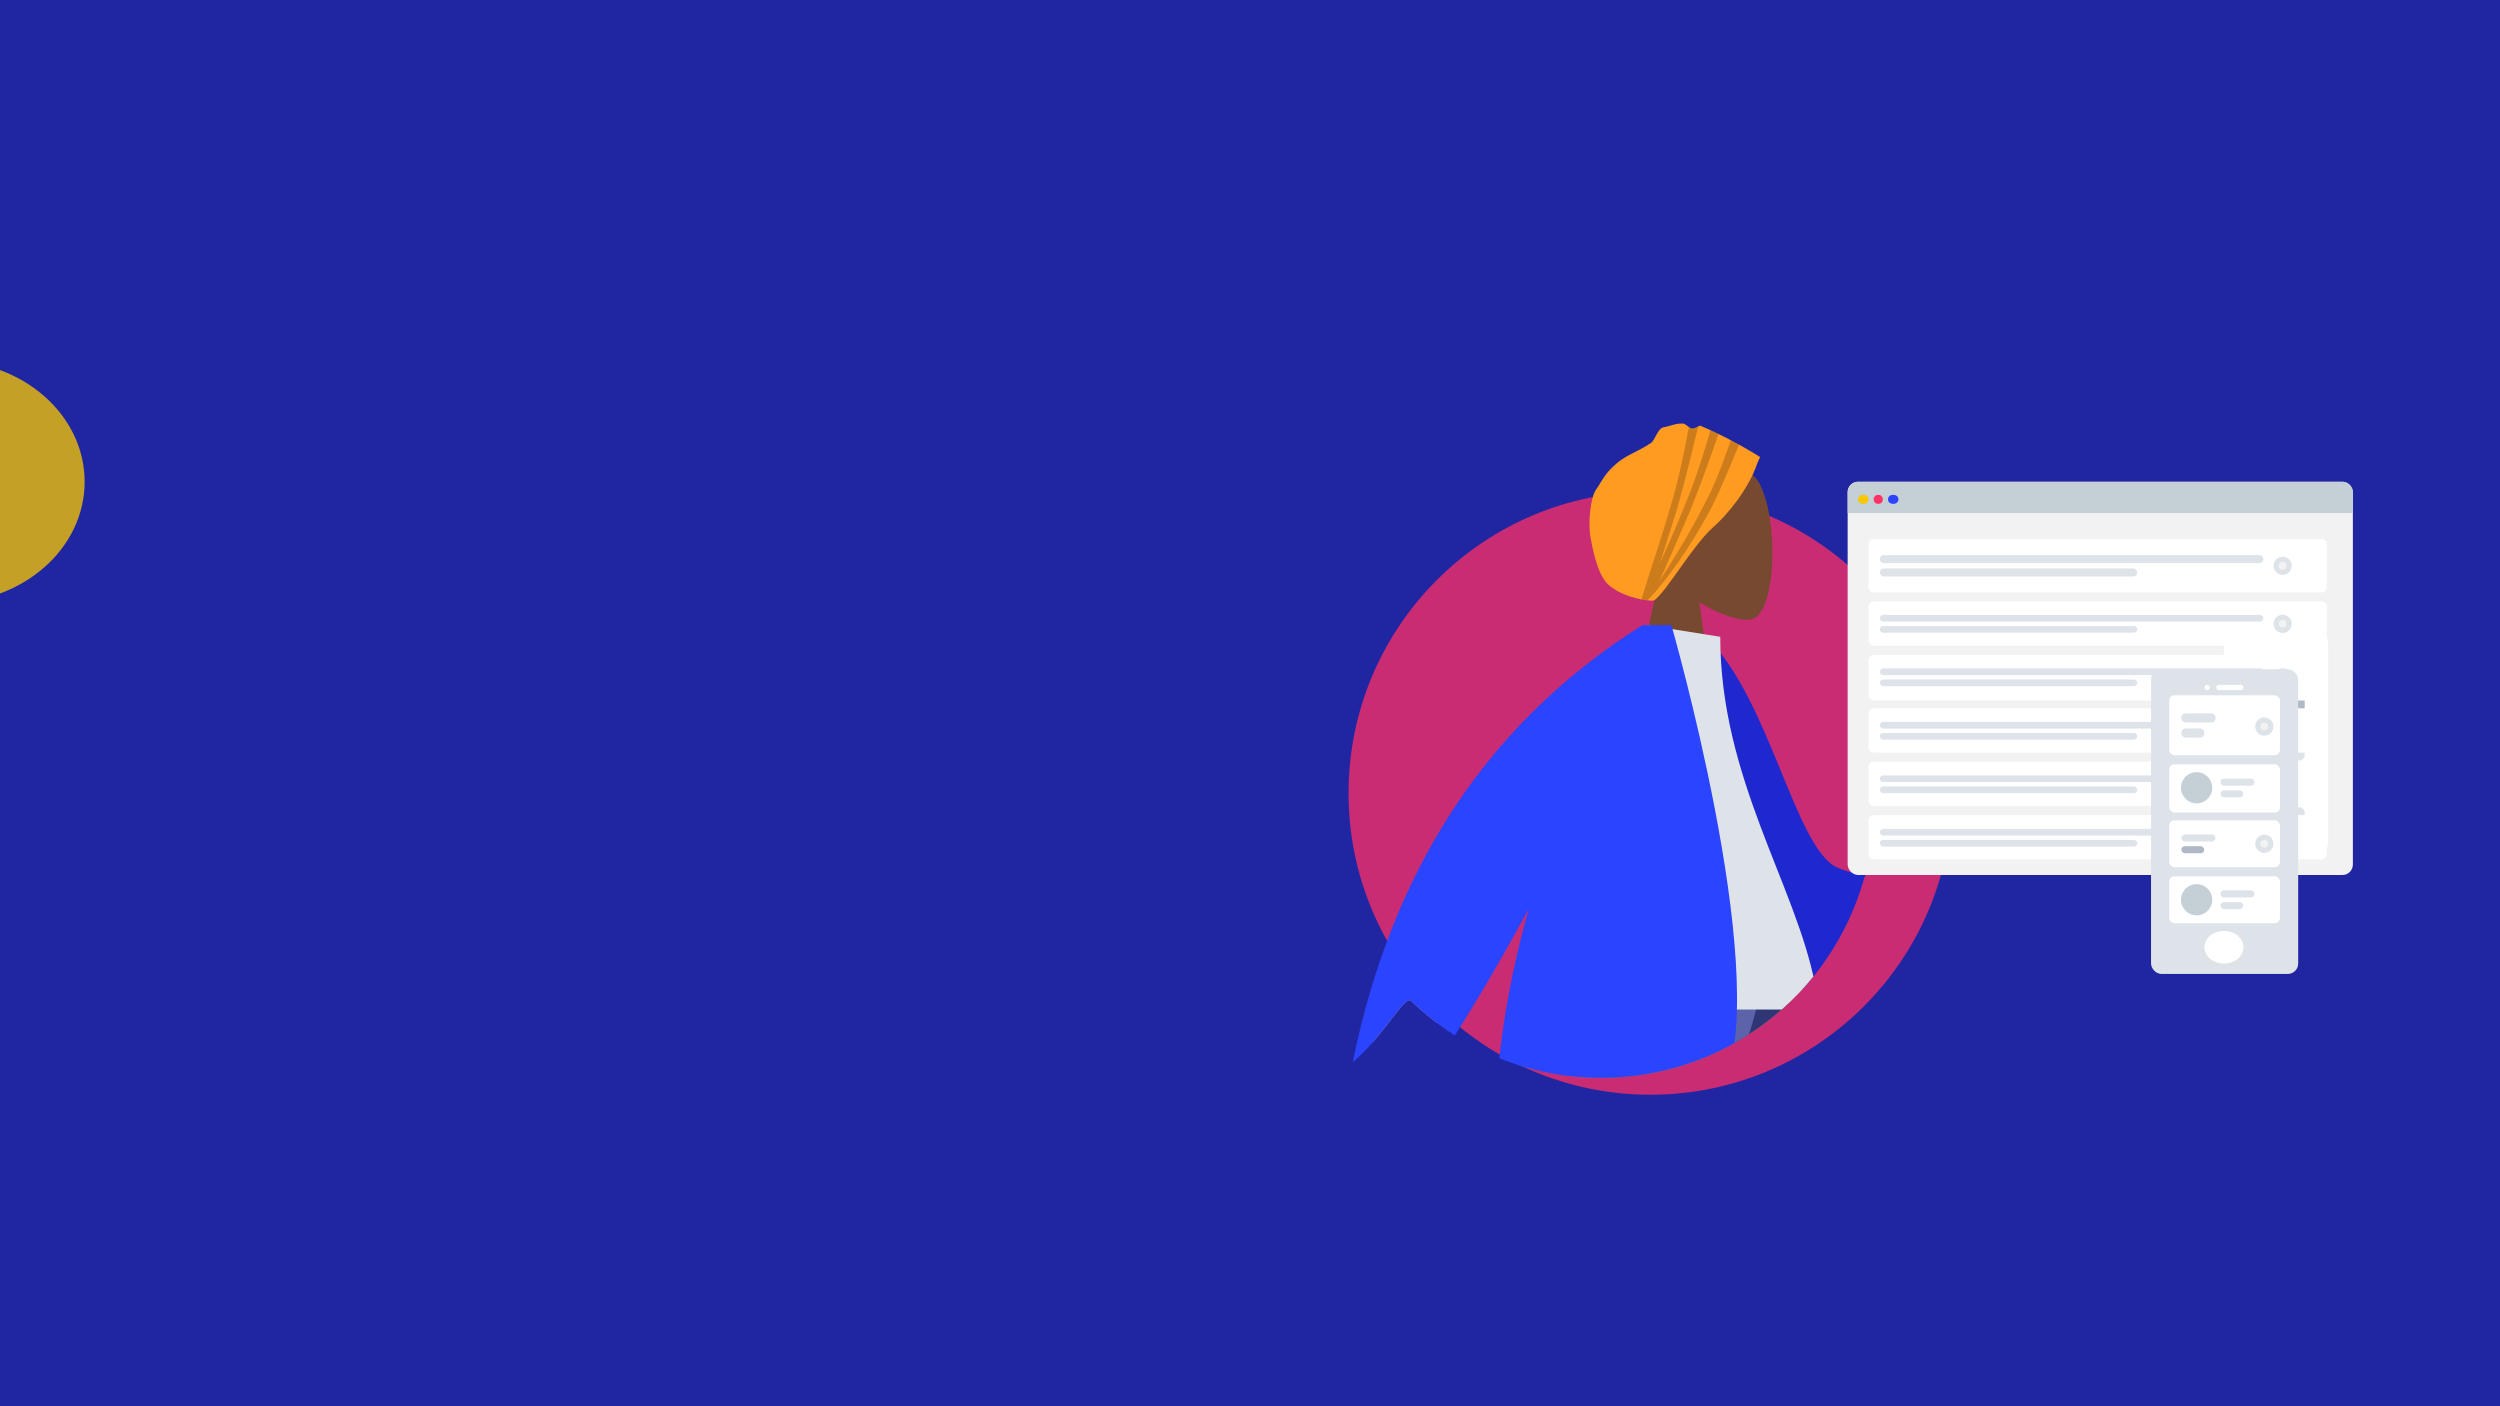 <svg xmlns="http://www.w3.org/2000/svg" xmlns:xlink="http://www.w3.org/1999/xlink" width="1920" height="1080" viewBox="0 0 1920 1080"><rect x="0" y="0" width="1920" height="1080" fill="#333333" stroke="none"/><defs><clipPath id="a"><path d="M279.63,518.49A209.746,209.746,0,0,0,481.509,365.81c5.084-18.069,83.926-77.643,83.926-97.336C565.435,152.772,395.435,0,279.63,0S-77.453,468.718,24.578,518.49c60.94,29.728,100.917-67.016,109.045-59.136A209.087,209.087,0,0,0,279.63,518.49Z" transform="translate(0)" fill="none"/></clipPath><clipPath id="b"><path d="M128.87,30.647c1.1-3.226,8.593-13.221-4.753-22.743-2.4-1.711-6.36-.006-9.793-1.086-2.583-.813-3.454-4.482-6.414-5.122-3.072-.664-6.418,2.346-9.889,2.081C95.893,3.615,92.611.239,90.4.058c-3.953-.325-7.545,3.475-11.405,3.72-2.238.142-4.835-3.526-7.057-3.72C66.528-.415,61.6,2.152,56.839,2.93c-4.391.717-6.433,9.881-9.667,12.046-10.15,6.8-18.1,8.7-26.339,15.671C11.042,38.938,9.168,45.107,5.112,50.632S-1.449,75.623.916,88.1c1.4,7.359,5.031,27.457,13.154,35.238,11.118,10.65,33.737,13.806,35.745,12.385,9.3-6.581,30.145-42.98,44.929-55.845C105.617,70.417,122.059,50.632,128.87,30.647Z" fill="#ff9b21"/></clipPath><clipPath id="d"><rect width="1920" height="1080"/></clipPath></defs><g id="c" clip-path="url(#d)"><rect width="1920" height="1080" fill="#fff"/><path d="M2376,0H143L-473,1084H2376Z" transform="translate(2376 1084) rotate(-180)" fill="#2026a2"/><g transform="translate(949.696 309.223)"><ellipse cx="231.796" cy="231.592" rx="231.796" ry="231.592" transform="translate(85.994 68.337)" fill="rgba(243,46,104,0.8)"/><path d="M279.63,518.49A209.746,209.746,0,0,0,481.509,365.81c5.084-18.069,83.926-77.643,83.926-97.336C565.435,152.772,395.435,0,279.63,0S-77.453,468.718,24.578,518.49c60.94,29.727,100.917-67.016,109.045-59.136A209.087,209.087,0,0,0,279.63,518.49Z" transform="translate(0.304 0.033)" fill="none"/><g transform="translate(0.304 0.033)" clip-path="url(#a)"><g transform="translate(-41.476 -41.525)"><g transform="translate(208.551)"><g transform="translate(137.338 80.285)"><path d="M0,189.057,21.013,89.322C9.3,75.315,1.362,58.147,2.687,38.913,6.508-16.51,82.273-4.317,97.009,23.655S110,122.583,90.95,127.583c-7.6,1.994-23.778-2.89-40.248-13L61.04,189.057Z" transform="translate(0 0)" fill="#784931"/></g><g transform="translate(103.633 57.539)"><path d="M128.87,30.647c1.1-3.226,8.593-13.221-4.753-22.743-2.4-1.711-6.36-.006-9.793-1.086-2.583-.813-3.454-4.482-6.414-5.122-3.072-.664-6.418,2.346-9.889,2.081C95.893,3.615,92.611.239,90.4.058c-3.953-.325-7.545,3.475-11.405,3.72-2.238.142-4.835-3.526-7.057-3.72C66.528-.415,61.6,2.152,56.839,2.93c-4.391.717-6.433,9.881-9.667,12.046-10.15,6.8-18.1,8.7-26.339,15.671C11.042,38.938,9.168,45.107,5.112,50.632S-1.449,75.623.916,88.1c1.4,7.359,5.031,27.457,13.154,35.238,11.118,10.65,33.737,13.806,35.745,12.385,9.3-6.581,30.145-42.98,44.929-55.845C105.617,70.417,122.059,50.632,128.87,30.647Z" transform="translate(0 0)" fill="#ff9b21"/><g transform="translate(0 0)" clip-path="url(#b)"><path d="M25.923,57C32.041,34.909,37.995.8,37.995.8L45.512,0S33.069,53.453,26.22,74.86c-4.629,14.466-8.4,26.722-11.643,36.754,6.677-15.058,15.263-34.379,23.028-54.2C45.958,36.1,55.379,2.811,55.379,2.811h7.558s-17.861,51.836-26.87,72.4c-9.659,22.043-16.6,38.784-22.129,50.022a611.312,611.312,0,0,0,38.7-66.716C61.278,41.263,72.982,5.68,72.982,5.68l7.034,3.065S62.3,53.78,52.639,71.557C31.647,110.184,11.605,133.49,4.6,140.1c-1.212,1.144-1.618,1.411-1.328.825a.277.277,0,0,1-.213-.176,18.713,18.713,0,0,1-1.474,2c-.558.65-.96.963-1.219.963C-2.652,143.713,13.652,101.307,25.923,57Z" transform="translate(39.366 -3.823)" fill="rgba(0,0,0,0.2)"/></g></g></g><g transform="translate(0 484.298)"><path d="M282.578,6.919C233,47.232,248.742,396.861,245.418,401.293,243.2,404.248,10.9,453.244,10.9,453.244l6.442,27.016S288.72,464.578,304.7,444.433c22.88-28.841,58.689-320.92,58.689-320.92Z" transform="matrix(0.574, -0.819, 0.819, 0.574, 128.914, 227.505)" fill="#b28b67"/><path d="M10.622,441.531,22,485.034c134.671,14.239,223.7-5.557,255.232-35.393S336.062,129.59,336.062,129.59L249.6,6.112C131.644,94.985,199.049,382.067,196,388.675S121.811,401.091,10.622,441.531Z" transform="matrix(0.574, -0.819, 0.819, 0.574, 145.466, 201.112)" fill="#2f3676"/><g transform="translate(512.638 409.332) rotate(20)"><path d="M4.474,5.033A2,2,0,0,0,1.908,6.381L0,13.106A64.242,64.242,0,0,0,.9,21H57.3s2.2-7.268-2.538-7.848-7.87-1.047-7.87-1.047L20.68.419a1,1,0,0,0-1.332.532L17.663,5.039s-4.385,2.046-7.127,2.046Z" transform="translate(1 19)" fill="#e4e4e4"/></g><path d="M260.954,0,129.348,321.726,0,593.719H30.517L364.4,0Z" transform="translate(69.676)" fill="#997659"/><g transform="translate(61.039 515.376)"><path d="M11.378,12.507A5.071,5.071,0,0,0,4.854,16L0,33.414c0,7.005,2.292,20.445,2.292,20.445H145.739s5.592-18.823-6.455-20.324-20.015-2.71-20.015-2.71L52.6.557a2.527,2.527,0,0,0-3.387,1.378L44.923,12.522s-11.152,5.3-18.125,5.3Z" transform="translate(2.543 49.734)" fill="#e4e4e4"/></g><path d="M0,537.216l67.81,12.949C120.24,471.672,339.664,149.826,363.722,0H212.761C132.421,108.309,49.977,457.425,0,537.216Z" transform="translate(81.357 0)" fill="#5c63ab"/></g><g transform="translate(55.953 212.366)"><path d="M80.849,301.113c-3.468-5.939-7.409-11.876-19.385-8.848-21.37,5.405-39.492,19.274-59.419.569-2.449-2.3-4.244-9.487,4.111-13.174C26.966,270.474,57.712,253.277,62.7,246.6q10.2-13.66,63.217-155.955l52.118,10.528q-78.619,149.2-84.324,158.148c-8.558,13.428-.572,38.037,2.376,51a15.783,15.783,0,0,1-3.628.462C86.183,310.78,83.673,305.947,80.849,301.113ZM498.488,79.293l92.154-41.212Q614.859,13.51,637.411.73c4.5-1.457,12.175-1.9,3.981,10.291s-16.275,25.383-13,29.653,12.759-.443,16.506,6.5q3.749,6.947-47.963,16.619L527.913,117.68Z" transform="translate(5.087 121.722)" fill="#b28b67"/><path d="M-.026,5.649,21.548-.094c51.843,42.962,81.224,154.5,114.336,166.709,31.307,11.542,72.729-5.9,121.772-28.852l18.6,33.942c-41.6,54.739-135.913,106.163-177.8,85.182C31.482,223.343,4.591,84.957-.026,5.649Z" transform="matrix(0.996, 0.087, -0.087, 0.996, 325.285, 8.184)" fill="#1f28cf"/><path d="M0,295.241H194.592c8.892,0,7.216-13.074,5.931-19.672-14.835-76.142-72.744-158.22-72.744-266.606L71.649,0C25.223,76.033,9.168,169.646,0,295.241Z" transform="translate(228.897)" fill="#dde3e9"/><path d="M0,367.39Q39.409,118.5,228.256,0H250.48s75.584,262.365,41.675,349.627H116.992c2.772-42.57,11.657-87.585,23.829-131.479q-59.5,109.3-100.033,157.377Z" transform="translate(68.669)" fill="#2b44ff"/></g></g></g></g><g transform="translate(1418.706 370)"><rect width="388" height="302" rx="8" transform="translate(0.294)" fill="#f2f2f2"/><path d="M8,0H380a8,8,0,0,1,8,8V24a0,0,0,0,1,0,0H0a0,0,0,0,1,0,0V8A8,8,0,0,1,8,0Z" transform="translate(0.294)" fill="#c5cfd6"/><ellipse cx="4" cy="3.5" rx="4" ry="3.5" transform="translate(8.294 10)" fill="#f7c700"/><circle cx="3.5" cy="3.5" r="3.5" transform="translate(20.294 10)" fill="#f36"/><ellipse cx="4" cy="3.5" rx="4" ry="3.5" transform="translate(31.294 10)" fill="#2b44ff"/><g transform="translate(289.604 115)"><rect width="80" height="170" rx="8" transform="translate(-0.31 0)" fill="#fff"/><g transform="translate(18 18)"><rect width="44" height="23" rx="4" transform="translate(-0.31 0)" fill="#dde3e9"/><rect width="44" height="22" rx="4" transform="translate(-0.31 30)" fill="#afb9c5"/><rect width="44" height="22" rx="4" transform="translate(-0.31 59)" fill="#dde3e9"/><rect width="44" height="22" rx="4" transform="translate(-0.31 117)" fill="#dde3e9"/><rect width="44" height="21" rx="4" transform="translate(-0.31 88)" fill="#c5cfd6"/></g></g><g transform="translate(16.294 44)"><rect width="352" height="41" rx="4" fill="#fff"/><g transform="translate(8.706 12.321)"><rect width="294.574" height="6.16" rx="3" fill="#dde3e9"/><rect width="197.728" height="6.16" rx="3" transform="translate(0 10.267)" fill="#dde3e9"/></g><g transform="translate(311.066 13.532)"><circle cx="7" cy="7" r="7" fill="#dde3e9"/><circle cx="3" cy="3" r="3" transform="translate(4 4)" fill="#f2f2f2"/></g><g transform="translate(0 48)"><rect width="352" height="34" rx="4" fill="#fff"/><g transform="translate(8.706 10.282)"><rect width="294.574" height="5.112" rx="2.556" fill="#dde3e9"/><rect width="197.728" height="5.112" rx="2.556" transform="translate(0 8.519)" fill="#dde3e9"/></g><g transform="translate(311.066 10.099)"><circle cx="7" cy="7" r="7" fill="#dde3e9"/><circle cx="3" cy="3" r="3" transform="translate(4 4)" fill="#f2f2f2"/></g></g><g transform="translate(0 89)"><rect width="352" height="35" rx="4" fill="#fff"/><g transform="translate(8.706 10.35)"><rect width="294.574" height="5.112" rx="2.556" fill="#dde3e9"/><rect width="197.728" height="5.112" rx="2.556" transform="translate(0 8.519)" fill="#dde3e9"/></g><g transform="translate(311.066 10.176)"><circle cx="7" cy="7" r="7" fill="#dde3e9"/><circle cx="3" cy="3" r="3" transform="translate(4 4)" fill="#afb9c5"/></g></g><g transform="translate(0 212)"><rect width="352" height="34" rx="4" fill="#fff"/><g transform="translate(8.706 10.556)"><rect width="294.574" height="5.112" rx="2.556" fill="#dde3e9"/><rect width="197.728" height="5.112" rx="2.556" transform="translate(0 8.519)" fill="#dde3e9"/></g><g transform="translate(311.066 10.363)"><circle cx="7" cy="7" r="7" fill="#dde3e9"/><circle cx="3" cy="3" r="3" transform="translate(4 4)" fill="#f2f2f2"/></g></g><g transform="translate(0 171)"><rect width="352" height="34" rx="4" fill="#fff"/><g transform="translate(8.706 10.487)"><rect width="294.574" height="5.112" rx="2.556" fill="#dde3e9"/><rect width="197.728" height="5.112" rx="2.556" transform="translate(0 8.519)" fill="#dde3e9"/></g><g transform="translate(311.066 10.301)"><circle cx="7" cy="7" r="7" fill="#dde3e9"/><circle cx="3" cy="3" r="3" transform="translate(4 4)" fill="#f2f2f2"/></g></g><g transform="translate(0 130)"><rect width="352" height="34" rx="4" fill="#fff"/><g transform="translate(8.706 10.419)"><rect width="294.574" height="5.112" rx="2.556" fill="#dde3e9"/><rect width="197.728" height="5.112" rx="2.556" transform="translate(0 8.519)" fill="#dde3e9"/></g><g transform="translate(311.066 10.239)"><circle cx="7" cy="7" r="7" fill="#dde3e9"/><circle cx="3" cy="3" r="3" transform="translate(4 4)" fill="#f2f2f2"/></g></g></g></g><g transform="translate(1604.283 514)"><rect width="113" height="234" rx="8" transform="translate(47.717)" fill="#dde3e9"/><ellipse cx="15" cy="12.5" rx="15" ry="12.5" transform="translate(88.717 201)" fill="#fff"/><g transform="translate(88.581 12.437)"><circle cx="2" cy="2" r="2" transform="translate(0.135 -0.437)" fill="#fff"/><rect width="21" height="4" rx="2" transform="translate(9.135 -0.437)" fill="#fff"/></g><g transform="translate(61.717 20)"><rect width="85" height="46" rx="4" fill="#fff"/><g transform="translate(9.283 13.898)"><rect width="26.231" height="6.949" rx="3" fill="#dde3e9"/><rect width="17.607" height="6.949" rx="3" transform="translate(0 11.581)" fill="#dde3e9"/></g><g transform="translate(65.965 16.992)"><circle cx="7" cy="7" r="7" transform="translate(0.035 0.008)" fill="#dde3e9"/><circle cx="3" cy="3" r="3" transform="translate(4.035 4.008)" fill="#f2f2f2"/></g><g transform="translate(0 53.405)"><rect width="85" height="37" rx="4" transform="translate(0 -0.405)" fill="#fff"/><g transform="translate(39.283 10.593)"><rect width="26.231" height="5.405" rx="2.702" fill="#dde3e9"/><rect width="17.607" height="5.405" rx="2.702" transform="translate(0 9.008)" fill="#dde3e9"/></g><circle cx="12" cy="12" r="12" transform="translate(9 5.595)" fill="#c5cfd6"/></g><g transform="translate(0 96.129)"><rect width="85" height="36" rx="4" transform="translate(0 -0.129)" fill="#fff"/><g transform="translate(9.283 10.763)"><rect width="26.231" height="5.405" rx="2.702" fill="#dde3e9"/><rect width="17.607" height="5.405" rx="2.702" transform="translate(0 9.008)" fill="#afb9c5"/></g><g transform="translate(65.965 10.802)"><circle cx="7" cy="7" r="7" transform="translate(0.035 0.07)" fill="#dde3e9"/><circle cx="3" cy="3" r="3" transform="translate(4.035 4.07)" fill="#f2f2f2"/></g></g><g transform="translate(0 138.852)"><rect width="85" height="36" rx="4" transform="translate(0 0.148)" fill="#fff"/><g transform="translate(39.283 10.933)"><rect width="26.231" height="5.405" rx="2.702" fill="#dde3e9"/><rect width="17.607" height="5.405" rx="2.702" transform="translate(0 9.008)" fill="#dde3e9"/></g><circle cx="12" cy="12" r="12" transform="translate(9 6.148)" fill="#c5cfd6"/></g></g></g><ellipse cx="106" cy="93" rx="106" ry="93" transform="translate(-147 277)" fill="#c4a027"/></g></svg>